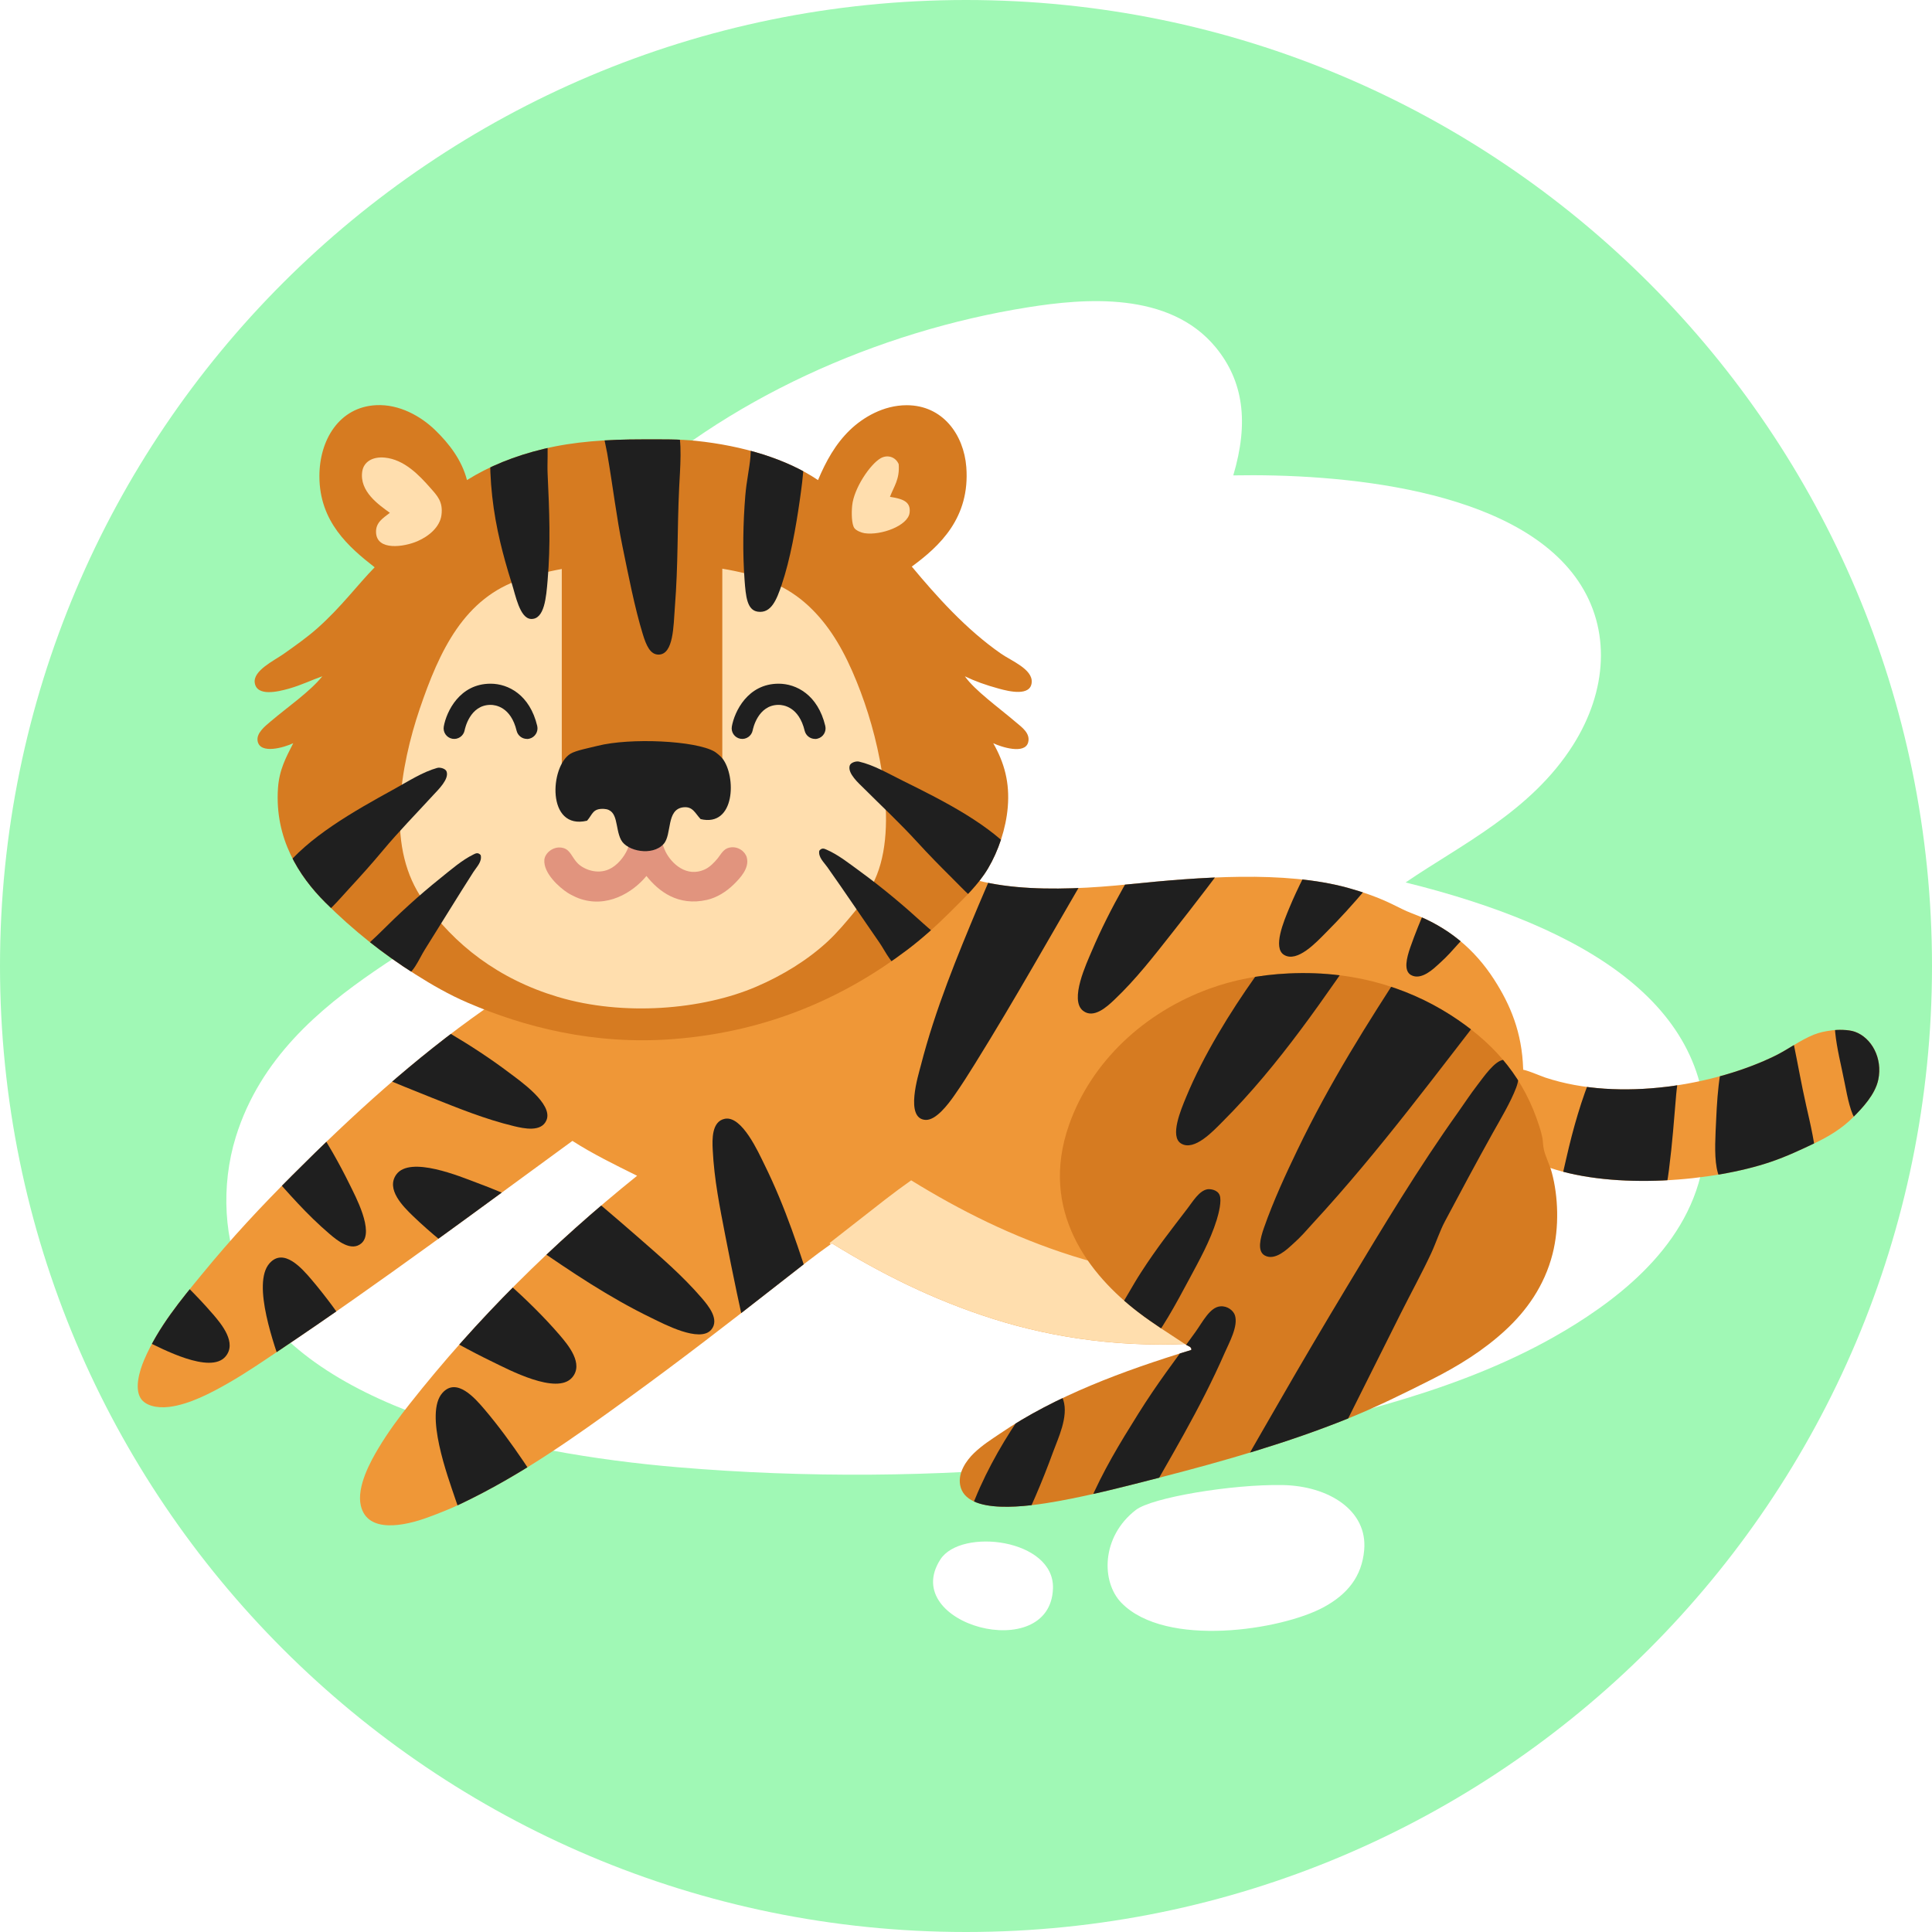 <?xml version="1.0" encoding="UTF-8"?><svg id="b" xmlns="http://www.w3.org/2000/svg" xmlns:xlink="http://www.w3.org/1999/xlink" viewBox="0 0 500 500"><defs><clipPath id="d"><path d="M474.05,266.65c1.43-.18,4.29-.25,6.02,.38,4.27,1.54,7.21,6.8,6.02,12.42-.81,3.82-4.08,7.28-6.58,9.78-2.85,2.85-6.32,4.94-9.78,6.58-3.68,1.75-7.42,3.51-11.48,4.89-14.87,5.05-40.31,7.25-57.19,1.51-6.49-2.21-11.83-4.79-11.85-13.17,0-3.37,1.63-11.77,4.52-12.23,.87-.14,4.95,1.65,6.21,2.07,19.41,6.42,44.26,1.81,59.45-5.64,3.38-1.66,6.45-4.01,9.97-5.45,1.42-.58,2.93-.9,4.7-1.13Z" clip-rule="evenodd" fill="none"/></clipPath><clipPath id="e"><path d="M240.11,221.32c10.49,9.96,33.29,9.45,52.11,7.52,18.1-1.85,40.13-3.6,56.63,.94,3.65,1.01,7.69,2.4,11.29,4.14,1.79,.86,3.45,1.77,5.27,2.45,9.41,3.5,16.28,9.39,21.26,17.12,4.23,6.57,7.23,13.72,7.52,23.14,.32,10.26-1.96,17.7-5.64,25.02-6.57,13.08-17.08,24.07-30.1,31.42-13.14,7.41-28.48,13.11-46.84,14.48-20.42,1.53-38.94-1.27-54.55-6.21-15.54-4.91-29.13-11.78-41.76-19.56-4.55,3.2-8.95,6.71-13.36,10.16-13.13,10.28-25.81,20.1-39.88,30.29-13.25,9.58-26.97,19.46-43.08,27.09-2.39,1.13-5.3,2.3-8.28,3.39-5.94,2.18-15.57,4.25-17.31-3.01-1.18-4.93,2.63-11.71,4.52-14.86,2.57-4.3,5.41-8.09,8.09-11.48,17.51-22.19,36.9-41.38,58.88-59.07-5.74-2.85-11.52-5.67-16.74-9.03-24.22,17.66-49.65,36.66-75.81,54.18-4.02,2.69-8.43,5.74-13.17,8.46-4.45,2.55-10.15,5.58-15.43,6.21-3.19,.38-6.15-.35-7.34-2.26-1.56-2.52-.39-6.86,.94-9.97,3.64-8.49,9.62-15.62,14.86-22.01,7.94-9.68,15.13-17.38,23.52-25.77,15.49-15.5,31.49-30.14,49.66-42.89,.56-.39,1.1-.9,1.69-1.32,.6-.42,1.41-.71,1.88-1.13,.9-.8,1.21-1.99,1.88-2.82,.67-.82,1.58-1.62,2.26-2.26,4.69-4.38,9.97-7.52,16.18-10.91,15.13-8.26,33.34-15.13,51.92-20.69,9.51-2.84,19.46-5.78,29.35-6.96,4.89-.59,11.79-.22,9.59,6.21Z" clip-rule="evenodd" fill="none"/></clipPath><clipPath id="f"><path d="M308.3,349.37c.19-.8-.89-1.04-1.32-1.32-4.11-2.73-8.46-5.44-12.42-8.47-12.39-9.49-25.82-26.02-17.87-48.53,5.8-16.41,19.55-29.08,36.31-35.18,6.07-2.21,12.86-3.59,20.51-3.95,18.6-.88,33.16,4.72,43.83,12.04,9.96,6.83,17.17,15.3,21.07,27.65,.31,.97,.56,1.84,.75,2.82,.18,.93,.14,1.92,.38,3.01,.41,1.88,1.5,3.9,2.07,6.02,1.66,6.14,1.96,14.13,.19,21.07-2.13,8.32-6.81,14.76-12.23,19.75-5.64,5.21-12.19,9.27-19.19,12.79-6.95,3.5-14.1,7.06-21.82,10.16-15.01,6.03-31.17,10.74-48.72,15.24-8.21,2.1-17.04,4.41-25.96,6.02-7.6,1.37-23.91,3.83-25.39-4.14-.61-3.27,1.63-6.4,3.57-8.28,2.22-2.14,4.65-3.64,6.77-5.08,14.21-9.68,31.75-16.21,49.48-21.63Z" clip-rule="evenodd" fill="none"/></clipPath><clipPath id="g"><path d="M120.84,124.25c5.64-3.52,12.22-6.24,19.94-8.09,7.81-1.88,16.21-2.45,25.59-2.45,4.8,0,9.36-.08,13.73,.38,12.17,1.26,23.52,4.7,31.6,10.16,2.06-4.9,4.53-9.37,8.28-12.98,3.35-3.22,8.62-6.4,14.67-6.4,9.36,0,14.78,7.66,15.43,15.99,1.01,13.15-6.89,20.48-14.11,25.77,6.32,7.59,14.03,16.26,23.14,22.57,2.59,1.8,8.11,3.96,7.9,7.34-.23,3.74-5.81,2.42-8.46,1.69-3.54-.97-6.14-1.91-8.84-3.2,2.62,3.7,8.59,7.95,13.17,11.85,1.53,1.3,3.86,2.89,3.2,5.27-.87,3.13-6.92,1.2-9.03,.19,2.91,5.13,4.29,10.23,3.76,16.56-.47,5.56-2.44,11.35-5.08,15.8-2.53,4.27-6.12,7.62-9.78,11.29-3.59,3.59-7.49,7.05-11.1,9.78-15.84,11.99-35.62,21.21-60.57,23.14-20.74,1.61-38.87-3.22-53.24-9.41-4.81-2.07-9.13-4.55-13.54-7.34-8.32-5.25-16.11-11.4-23.33-18.62-6.87-6.86-13.1-16.58-12.23-29.54,.33-4.86,2.1-8,3.95-11.66-2.29,1.09-8.61,2.98-9.22-.57-.35-2.02,1.83-3.76,3.39-5.08,4.46-3.78,10.19-7.72,13.36-11.67-2.84,.99-5.28,2.24-8.65,3.2-2.83,.8-8.3,2.11-8.84-1.5-.47-3.16,4.93-5.7,7.52-7.52,3.27-2.3,6.18-4.39,8.65-6.58,6.21-5.51,10.36-11.2,14.86-15.8-6.63-5.19-14.27-11.73-14.3-23.52-.02-9.49,5.17-17.96,14.67-18.44,6.1-.31,11.65,2.94,15.24,6.4,3.69,3.56,6.96,7.84,8.28,12.98Z" clip-rule="evenodd" fill="none"/></clipPath></defs><g id="c"><g><path d="M250,0C111.93,0,0,111.93,0,250s111.93,250,250,250,250-111.93,250-250S388.07,0,250,0ZM103.49,167.72c5.69,1.69,6.46,6.8,6.15,11.16-.74,10.35-9.14,31.3-19.33,28.74-18.68-4.69-2.38-44.55,13.18-39.91Zm139.89,235.85c5.33-8.24,29.55-5.32,29.13,7.52-.66,19.9-40.02,9.32-29.13-7.52Zm109.67-2.42c-.61,6.91-4.39,11.49-10.5,14.8-10.89,5.91-40.87,10.61-52.32-1.13-5.29-5.42-5.26-17.13,3.73-24.05,4.16-3.21,24.78-6.67,37.95-6.44,11.88,.2,22.06,6.52,21.14,16.82Zm51.73-56.67c-13.08,7.8-27.47,13.31-40.86,17.41-53.99,16.53-121.83,23.47-188.53,17.83-42.1-3.56-96.22-15.53-112.14-47.56-5.32-10.72-6.16-25.25-2.21-37.97,6.32-20.36,21.79-33.19,35.95-42.91,14.89-10.24,29.7-17.58,44.22-25.45-11.86-12.26-17.84-31.13-11.96-51.01,5.22-17.61,18.55-33.67,30.26-44.79,27.92-26.57,67.56-44.32,106.59-50.51,14.4-2.28,36.48-4.28,48.55,10.4,7.13,8.7,8.61,19.35,4.52,33.11,26.96-.5,72.88,3.13,89.3,27.38,8.46,12.49,7.51,28.37-1.36,42.4-10.89,17.23-29.14,25.85-43.34,35.57,46.64,11.55,81.27,32.19,77.4,69.81-2.32,22.48-20.91,37.08-36.37,46.29Z" fill="#a0f8b5" fill-rule="evenodd"/><g><g><g><path d="M474.05,266.65c1.43-.18,4.29-.25,6.02,.38,4.27,1.54,7.21,6.8,6.02,12.42-.81,3.82-4.08,7.28-6.58,9.78-2.85,2.85-6.32,4.94-9.78,6.58-3.68,1.75-7.42,3.51-11.48,4.89-14.87,5.05-40.31,7.25-57.19,1.51-6.49-2.21-11.83-4.79-11.85-13.17,0-3.37,1.63-11.77,4.52-12.23,.87-.14,4.95,1.65,6.21,2.07,19.41,6.42,44.26,1.81,59.45-5.64,3.38-1.66,6.45-4.01,9.97-5.45,1.42-.58,2.93-.9,4.7-1.13Z" fill="#ef9737" fill-rule="evenodd"/><g clip-path="url(#d)"><g><path d="M484.21,260.63c1.14-1.87,.44-5.58,2.82-6.21,2.37,4.58,2.47,15.47,3.76,22.2,.97,5.07,2.01,10.54-3.01,11.29-1.26,4.61-6.62,4.51-8.28,.56-1.27-3.03-1.83-7.18-2.82-11.66-.98-4.46-1.88-8.75-1.88-12.42,0-2.12,.54-5.17,1.13-6.02,1.95-2.81,7.82-1.8,8.28,2.26Z" fill="#1f1f1f" fill-rule="evenodd"/><path d="M465.21,302.58c-1.01,.98-2.25,2.49-4.14,2.63-1.02,.08-1.8-.19-2.82-.56-1.19,.8-2.2,2.57-4.14,2.82-1.26,.17-2.33-.23-3.57-.75-7.84,2.81-6.74-9.17-6.4-16.93,.35-8,1.07-16.35,3.95-20.13,.46-.36,1.57-.06,2.07-.38,.87-2.33,1.76-4.64,4.89-4.7,1.45-1.15,2.57-3.15,5.64-2.07,2.59,.91,2.9,4.63,3.57,7.9,1.06,5.12,1.91,10.08,3.2,15.8,1.06,4.68,2.37,9.98,2.82,16.37,.06,.86,.64,4.71-.75,5.08-2.17,.58-3.59-4.32-4.33-5.08Z" fill="#1f1f1f" fill-rule="evenodd"/><path d="M433.61,267.97c.47,.79,0,1.84,.19,3.01,.13,.81,.66,1.49,.75,2.07,.47,3.02-.45,6.65-.75,10.16-.56,6.59-.99,12.64-1.88,19.57-.68,5.32-1.65,10.8-7.71,9.22-.96,.18-1.69,1.29-3.01,1.51-1.67,.27-3.23-.29-4.33-1.13-1.26,.31-1.92,1.22-3.76,.94-1.54,1.9-2.15,4.78-4.7,5.27-4.14,.79-5.55-2.55-5.27-6.77,.26-3.97,1.33-8.12,2.26-12.23,1.7-7.49,3.9-15.19,6.77-22.01,.66-1.55,1.34-3.43,2.26-4.89,.93-1.49,2.28-3.23,4.33-2.45,.64,2.36-1.06,5.06-1.32,7.71,3.45,1.34,3.03-3.63,7.34-2.63,.46-3.79,2.72-7.41,7.34-5.83,.77-.23,.36-1.65,1.51-1.5Z" fill="#1f1f1f" fill-rule="evenodd"/></g></g></g><g><path d="M240.11,221.32c10.49,9.96,33.29,9.45,52.11,7.52,18.1-1.85,40.13-3.6,56.63,.94,3.65,1.01,7.69,2.4,11.29,4.14,1.79,.86,3.45,1.77,5.27,2.45,9.41,3.5,16.28,9.39,21.26,17.12,4.23,6.57,7.23,13.72,7.52,23.14,.32,10.26-1.96,17.7-5.64,25.02-6.57,13.08-17.08,24.07-30.1,31.42-13.14,7.41-28.48,13.11-46.84,14.48-20.42,1.53-38.94-1.27-54.55-6.21-15.54-4.91-29.13-11.78-41.76-19.56-4.55,3.2-8.95,6.71-13.36,10.16-13.13,10.28-25.81,20.1-39.88,30.29-13.25,9.58-26.97,19.46-43.08,27.09-2.39,1.13-5.3,2.3-8.28,3.39-5.94,2.18-15.57,4.25-17.31-3.01-1.18-4.93,2.63-11.71,4.52-14.86,2.57-4.3,5.41-8.09,8.09-11.48,17.51-22.19,36.9-41.38,58.88-59.07-5.74-2.85-11.52-5.67-16.74-9.03-24.22,17.66-49.65,36.66-75.81,54.18-4.02,2.69-8.43,5.74-13.17,8.46-4.45,2.55-10.15,5.58-15.43,6.21-3.19,.38-6.15-.35-7.34-2.26-1.56-2.52-.39-6.86,.94-9.97,3.64-8.49,9.62-15.62,14.86-22.01,7.94-9.68,15.13-17.38,23.52-25.77,15.49-15.5,31.49-30.14,49.66-42.89,.56-.39,1.1-.9,1.69-1.32,.6-.42,1.41-.71,1.88-1.13,.9-.8,1.21-1.99,1.88-2.82,.67-.82,1.58-1.62,2.26-2.26,4.69-4.38,9.97-7.52,16.18-10.91,15.13-8.26,33.34-15.13,51.92-20.69,9.51-2.84,19.46-5.78,29.35-6.96,4.89-.59,11.79-.22,9.59,6.21Z" fill="#ef9737" fill-rule="evenodd"/><path d="M332.12,331.24c-20.42,1.53-38.94-1.27-54.55-6.21-15.53-4.91-29.13-11.78-41.76-19.56-4.56,3.2-8.95,6.71-13.36,10.16-2.59,2.03-5.16,4.04-7.73,6.04,.06,.13,.11,.26,.17,.39,.13-.09,.26-.19,.4-.29,12.64,7.79,26.23,14.65,41.76,19.56,15.62,4.94,34.14,7.74,54.55,6.21,18.36-1.38,33.71-7.08,46.84-14.48,7.37-4.16,13.94-9.49,19.44-15.71-12.9,7.11-27.9,12.55-45.75,13.89Z" fill="#ffdeae"/><g clip-path="url(#e)"><g><path d="M211.03,336.76c-.2-.65-.4-1.3-.61-1.96-3.45-10.97-7.12-22.35-12.62-33.48-1.48-2.99-5.76-12.65-10.21-11.78-3.43,.67-3.27,5.39-3.14,7.97,.37,7.78,1.89,15.15,3.24,22.17,1.93,10,4.01,19.88,6.26,29.71,2.78-6.92,9.41-12.03,17.08-12.63Z" fill="#1f1f1f" fill-rule="evenodd"/><path d="M99.44,258.01c.6,.32,1.2,.64,1.81,.96,10.13,5.44,20.63,11.17,30.53,18.65,2.67,2.01,11.36,8.02,9.67,12.23-1.3,3.24-5.9,2.2-8.42,1.6-7.57-1.82-14.53-4.69-21.17-7.32-9.47-3.76-18.78-7.65-28.02-11.69,7.32-1.44,13.57-7,15.59-14.42Z" fill="#1f1f1f" fill-rule="evenodd"/><path d="M70.46,274.36c.39,.56,.78,1.11,1.18,1.68,6.58,9.43,13.35,19.28,18.81,30.43,1.47,3,6.5,12.29,3.1,15.28-2.63,2.3-6.26-.7-8.23-2.38-5.93-5.04-10.85-10.75-15.57-16.11-6.74-7.63-13.3-15.31-19.7-23.09,7.18,2.02,15.27-.11,20.43-5.82Z" fill="#1f1f1f" fill-rule="evenodd"/><path d="M181.62,335.94c-5.08-5.9-10.81-10.78-16.19-15.49-5.8-5.07-11.63-10.02-17.51-14.9-.42,2-1.16,3.96-2.25,5.82-2.48,4.23-6.42,7.25-10.87,8.77,1.12,.78,2.25,1.57,3.4,2.37,9.47,6.52,19.36,13.24,30.54,18.64,3.01,1.45,12.32,6.43,15.3,3.01,2.29-2.64-.74-6.26-2.42-8.22Z" fill="#1f1f1f" fill-rule="evenodd"/><path d="M144.82,345.49c-4.2-4.88-8.74-9.25-13.29-13.36-3.5,6.06-9.96,10.43-17.23,10.05-.59-.03-1.17-.06-1.76-.06-.67,.17-1.34,.37-2,.58-.16,.07-.32,.14-.48,.21,5.6,3.39,11.39,6.62,17.47,9.56,4.04,1.95,16.54,8.64,20.53,4.04,3.07-3.54-.99-8.4-3.25-11.03Z" fill="#1f1f1f" fill-rule="evenodd"/><path d="M55.07,340.07c-4.2-4.88-8.74-9.25-13.29-13.35-3.5,6.06-9.96,10.42-17.23,10.05-.58-.03-1.17-.06-1.75-.06-.67,.18-1.34,.37-2,.58-.16,.07-.32,.14-.48,.21,5.6,3.39,11.39,6.62,17.48,9.56,4.04,1.95,16.54,8.64,20.53,4.04,3.07-3.54-.99-8.4-3.25-11.03Z" fill="#1f1f1f" fill-rule="evenodd"/><path d="M106.82,314.65c4.64,4.47,9.56,8.4,14.48,12.07,2.92-6.36,8.96-11.3,16.23-11.61,.58-.02,1.17-.05,1.75-.1,.65-.24,1.3-.49,1.93-.76,.15-.08,.3-.17,.45-.26-5.89-2.85-11.95-5.54-18.28-7.9-4.2-1.57-17.27-7.07-20.82-2.12-2.73,3.81,1.77,8.27,4.26,10.68Z" fill="#1f1f1f" fill-rule="evenodd"/><path d="M119.99,394.08c2.29-.93,4.78-1.45,7.37-1.47,5.75-.04,11.41-.35,17.07-.5-5.74-9.14-11.74-18.75-19-27.32-2.55-3-7.26-8.4-10.92-4.32-4.75,5.29,1.46,21.89,3.25,27.24,.72,2.15,1.46,4.27,2.23,6.37Z" fill="#1f1f1f" fill-rule="evenodd"/><path d="M75.25,360.53c2.29-.93,4.78-1.46,7.37-1.47,5.75-.04,11.41-.36,17.07-.5-5.74-9.14-11.74-18.75-19-27.32-2.55-3-7.25-8.4-10.92-4.32-4.75,5.29,1.46,21.89,3.25,27.25,.72,2.15,1.47,4.27,2.23,6.37Z" fill="#1f1f1f" fill-rule="evenodd"/></g><g><path d="M321.17,156.06c.58,1.73-.66,3.33-1.35,4.78-4.9,10.33-11.45,20-17.24,29.91-6.58,11.25-13.61,22.25-20.28,33.61-9.96,16.95-19.46,34.03-29.97,50.92-1.56,2.52-3.36,5.38-5.38,8.26-1.66,2.37-4.74,6.41-7.4,6.29-5.46-.26-1.87-11.63-1.24-14.09,3.75-14.6,9.47-28.39,14.89-41.34,6.44-15.4,13.84-30.09,21.95-44.92,.9-1.64,2.71-5.43,3.65-5.9,.98-.49,2.79-.37,4.09-.63,7.68-1.57,13.93-3.77,20.79-5.9,1.13-.35,2.61-.47,3.48-.92,1.02-.54,2.45-3.17,3.45-4.72,3.51-5.43,6.52-10.59,10.18-15.29,.13-.02,.25-.04,.37-.06Z" fill="#1f1f1f" fill-rule="evenodd"/><path d="M353.46,167.52c1.35,.81-.16,2.75-.57,3.58-1.7,3.45-3.87,6.57-6.02,9.78-2.78,4.15-5.5,8.53-8.28,12.6-11.32,16.62-23.06,32.54-35.55,48.35-4.43,5.6-9.02,11.57-14.67,16.93-1.88,1.78-5.34,4.98-8.09,2.82-3.57-2.81,.96-12.35,2.26-15.43,4.84-11.43,11.07-21.64,17.12-31.41,6.49-10.48,12.52-19.54,20.13-28.41,2.51-2.92,4.75-6.07,7.52-8.65,.92-.29,.57,.69,.94,.94,5.8-2.39,12.47-5.55,19-7.34,.69-.19,1.77-.1,2.45-.38,1.51-.61,2.19-2.72,3.57-3.39h.19Z" fill="#1f1f1f" fill-rule="evenodd"/><path d="M384.8,166.42c3.85-.38,8.18-.11,8.84,3.2,.44,2.21-.97,4.8-2.07,6.77-3.09,5.56-7.02,10.97-10.35,15.8-11.83,17.17-23.34,34.44-38.19,49.29-2.3,2.3-7.28,7.74-10.72,5.64-2.99-1.82-.03-8.78,1.32-12.04,4.5-10.9,11.57-22.2,17.68-30.85,7.76-10.98,15.32-22.16,24.64-31.98,.57-.6,1.53-1.32,2.07-2.07,.71-.99,.77-1.9,1.51-2.45,1.25-.94,3.35-1.13,5.27-1.32Z" fill="#1f1f1f" fill-rule="evenodd"/><path d="M417.84,154.51c4.29-.93,9.41-.38,15.43,0,4.36,.27,7.89,.9,8.65,3.95,.59,2.35-1.27,5.71-2.63,7.9-4.14,6.62-9.23,12.67-13.73,18.44-15.55,19.92-30.42,40.24-47.97,59.26-1.85,2.01-2.71,3.16-5.27,5.46-1.15,1.03-4.46,4.34-7.15,2.82-1.98-1.12-1.12-4.47-.19-7.15,2.47-7.05,5.7-14,8.65-20.13,8.5-17.67,18.01-32.63,28.22-48.35,5.01-7.71,9.2-16.13,15.99-22.2Z" fill="#1f1f1f" fill-rule="evenodd"/></g></g></g><g><path d="M308.3,349.37c.19-.8-.89-1.04-1.32-1.32-4.11-2.73-8.46-5.44-12.42-8.47-12.39-9.49-25.82-26.02-17.87-48.53,5.8-16.41,19.55-29.08,36.31-35.18,6.07-2.21,12.86-3.59,20.51-3.95,18.6-.88,33.16,4.72,43.83,12.04,9.96,6.83,17.17,15.3,21.07,27.65,.31,.97,.56,1.84,.75,2.82,.18,.93,.14,1.92,.38,3.01,.41,1.88,1.5,3.9,2.07,6.02,1.66,6.14,1.96,14.13,.19,21.07-2.13,8.32-6.81,14.76-12.23,19.75-5.64,5.21-12.19,9.27-19.19,12.79-6.95,3.5-14.1,7.06-21.82,10.16-15.01,6.03-31.17,10.74-48.72,15.24-8.21,2.1-17.04,4.41-25.96,6.02-7.6,1.37-23.91,3.83-25.39-4.14-.61-3.27,1.63-6.4,3.57-8.28,2.22-2.14,4.65-3.64,6.77-5.08,14.21-9.68,31.75-16.21,49.48-21.63Z" fill="#d67b21" fill-rule="evenodd"/><g clip-path="url(#f)"><g><g><path d="M320.53,392.07c-1.39,.62-1.82,3.82-4.7,3.57-1.13-1.5-.31-3.47,.19-4.89,1.47-4.15,3.91-8.45,6.02-12.23,2.91-5.21,5.94-10.37,8.84-15.43,5.75-10.02,11.82-20.3,18.06-30.66,9.11-15.14,18.16-30.19,28.41-44.58,1.5-2.11,3.16-4.66,5.08-7.15,1.56-2.03,4.34-6.08,6.58-6.4,4.6-.64,4.5,4.19,3.39,7.15-1.42,3.77-4.18,8.37-6.02,11.66-4.5,8.08-8.24,15.09-12.42,22.95-1.38,2.59-2.28,5.49-3.57,8.28-2.36,5.06-5.14,10.11-7.9,15.61-9.22,18.34-18.16,36.3-27.46,55.12-1.38,2.8-2.9,7.23-7.15,6.4-1.41-.28-2.44-1.76-3.2-3.39-3.48,.16-5.11-2.9-4.14-6.02Z" fill="#1f1f1f" fill-rule="evenodd"/><path d="M280.08,400.35c.05-.56-.94-.83-1.13-1.88-.37-1.99,1.75-6.72,2.82-9.22,3.69-8.59,7.89-15.5,12.79-23.33,5.15-8.22,9.19-13.36,14.86-21.26,1.83-2.55,3.71-6.37,6.4-6.58,1.91-.16,3.39,1.17,3.76,2.26,.96,2.81-1.48,7.14-2.63,9.78-6.42,14.69-14.29,27.44-22.01,41.2-1.4,2.5-2.7,5.08-4.52,8.09-1.35,2.24-3.51,6.36-5.83,6.77-3.94,.7-5.5-2.71-4.52-5.83Z" fill="#1f1f1f" fill-rule="evenodd"/><path d="M251.11,405.81c-.97-1.65-.66-5.26,.19-6.77-.84-1.12-1.28-.96-1.51-2.07-.32-1.59,.65-3.96,1.32-5.83,3.03-8.44,7.55-16.53,12.23-23.52,1.75-2.62,3.96-7.58,6.96-8.09,2.33-.4,4.3,1,4.89,2.82,1.38,4.29-1.4,9.98-2.63,13.36-2.8,7.7-6.11,15.43-9.78,22.57-1.32,2.56-3.84,8.52-7.34,8.84-1.89,.17-2.85-.72-4.33-1.32Z" fill="#1f1f1f" fill-rule="evenodd"/><path d="M312.44,307.79c.75-.13,2.62,.09,3.2,1.5,.58,1.45-.22,4.69-.75,6.4-1.72,5.54-4.59,10.6-6.96,15.05-3.76,7.04-7.51,13.94-11.29,18.25-1.45,1.65-3.28,3.3-5.64,4.7-1.37,.81-5.29,3.07-7.9,2.07-.88-.34-1.8-1.87-1.88-2.45-.25-1.87,1.72-4.59,3.01-6.58,1.3-1.99,3-4.16,3.95-5.64,2.92-4.54,4.75-8.15,7.15-11.85,4.13-6.38,7.44-10.53,12.04-16.56,1.36-1.78,2.98-4.51,5.08-4.89Z" fill="#1f1f1f" fill-rule="evenodd"/></g><path d="M358.15,215.24c3.85-.38,8.18-.11,8.84,3.2,.44,2.21-.97,4.8-2.07,6.77-3.09,5.56-7.02,10.97-10.35,15.8-11.83,17.17-23.34,34.44-38.19,49.29-2.3,2.3-7.28,7.74-10.72,5.64-2.99-1.82-.03-8.78,1.32-12.04,4.5-10.9,11.56-22.2,17.68-30.85,7.76-10.98,15.32-22.16,24.64-31.98,.57-.6,1.53-1.32,2.07-2.07,.71-.99,.77-1.89,1.5-2.44,1.25-.94,3.34-1.13,5.27-1.32Z" fill="#1f1f1f" fill-rule="evenodd"/><path d="M379.97,227.09c4.29-.93,9.41-.38,15.43,0,4.36,.28,7.89,.9,8.65,3.95,.59,2.35-1.27,5.71-2.63,7.9-4.14,6.62-9.23,12.67-13.73,18.44-15.56,19.92-30.42,40.24-47.97,59.26-1.85,2.01-2.71,3.16-5.27,5.45-1.15,1.03-4.46,4.34-7.15,2.82-1.99-1.12-1.13-4.47-.19-7.15,2.47-7.05,5.7-14,8.65-20.13,8.5-17.67,18.01-32.63,28.22-48.35,5.01-7.71,9.2-16.13,15.99-22.2Z" fill="#1f1f1f" fill-rule="evenodd"/></g></g></g></g><g><path d="M120.84,124.25c5.64-3.52,12.22-6.24,19.94-8.09,7.81-1.88,16.21-2.45,25.59-2.45,4.8,0,9.36-.08,13.73,.38,12.17,1.26,23.52,4.7,31.6,10.16,2.06-4.9,4.53-9.37,8.28-12.98,3.35-3.22,8.62-6.4,14.67-6.4,9.36,0,14.78,7.66,15.43,15.99,1.01,13.15-6.89,20.48-14.11,25.77,6.32,7.59,14.03,16.26,23.14,22.57,2.59,1.8,8.11,3.96,7.9,7.34-.23,3.74-5.81,2.42-8.46,1.69-3.54-.97-6.14-1.91-8.84-3.2,2.62,3.7,8.59,7.95,13.17,11.85,1.53,1.3,3.86,2.89,3.2,5.27-.87,3.13-6.92,1.2-9.03,.19,2.91,5.13,4.29,10.23,3.76,16.56-.47,5.56-2.44,11.35-5.08,15.8-2.53,4.27-6.12,7.62-9.78,11.29-3.59,3.59-7.49,7.05-11.1,9.78-15.84,11.99-35.62,21.21-60.57,23.14-20.74,1.61-38.87-3.22-53.24-9.41-4.81-2.07-9.13-4.55-13.54-7.34-8.32-5.25-16.11-11.4-23.33-18.62-6.87-6.86-13.1-16.58-12.23-29.54,.33-4.86,2.1-8,3.95-11.66-2.29,1.09-8.61,2.98-9.22-.57-.35-2.02,1.83-3.76,3.39-5.08,4.46-3.78,10.19-7.72,13.36-11.67-2.84,.99-5.28,2.24-8.65,3.2-2.83,.8-8.3,2.11-8.84-1.5-.47-3.16,4.93-5.7,7.52-7.52,3.27-2.3,6.18-4.39,8.65-6.58,6.21-5.51,10.36-11.2,14.86-15.8-6.63-5.19-14.27-11.73-14.3-23.52-.02-9.49,5.17-17.96,14.67-18.44,6.1-.31,11.65,2.94,15.24,6.4,3.69,3.56,6.96,7.84,8.28,12.98Z" fill="#d67b21" fill-rule="evenodd"/><path d="M161.66,145.88c9.83-.47,20.44,.23,28.41,1.88,8.75,1.82,14.83,4.67,20.13,9.97,5.03,5.03,8.48,11.24,11.48,18.62,2.86,7.05,5.21,15,6.58,23.52,1.56,9.62,1.55,19.3-1.32,26.52-1.38,3.49-3.3,6.59-5.64,9.41-2.23,2.69-4.59,5.54-7.15,7.9-5.13,4.74-11.58,8.72-18.44,11.66-13.95,5.99-34.44,7.7-51.36,2.63-15.17-4.54-26.85-13.39-34.99-25.21-4.22-6.12-6.35-13.95-5.83-24.27,.44-8.87,2.62-17.77,5.08-25.02,5.1-15,11.49-28.85,26.52-33.67,7.35-2.36,15.91-3.95,26.15-3.95,.12,0,.25,0,.38,0Z" fill="#ffdeae" fill-rule="evenodd"/><g><path d="M230.32,128.58c3.27,.52,5.46,1.2,5.08,4.14-.43,3.36-7.45,5.91-11.66,5.27-.83-.13-2.17-.66-2.63-1.32-.7-.98-.77-3.83-.57-5.83,.46-4.51,4.65-10.67,7.34-12.23,1.83-1.06,3.93-.33,4.7,1.51,.32,3.9-1.29,5.86-2.26,8.47Z" fill="#ffdeae" fill-rule="evenodd"/><path d="M100.9,132.72c-2.83-2.06-7.94-5.51-7.15-10.72,.37-2.44,2.61-3.88,5.83-3.57,5.01,.48,8.87,4.5,11.85,7.9,1.7,1.94,3.27,3.48,2.82,6.96-.4,3.1-3.25,5.49-6.21,6.77-3.51,1.52-10.53,2.54-10.72-2.26-.11-2.66,1.92-3.76,3.57-5.08Z" fill="#ffdeae" fill-rule="evenodd"/><rect x="145.39" y="140.28" width="41.54" height="58.59" fill="#d67b21"/><path d="M136.37,191.23c-1.24,0-2.36-.85-2.67-2.1-1.49-6.23-5.54-6.71-6.74-6.71h0c-5.41,0-6.66,6.3-6.71,6.57-.28,1.48-1.71,2.47-3.19,2.2-1.48-.27-2.47-1.68-2.21-3.17,.68-3.84,4.09-11.08,12.11-11.08h0c4.57,0,10.15,2.87,12.07,10.92,.35,1.47-.56,2.95-2.03,3.31-.22,.05-.43,.08-.64,.08Z" fill="#1f1f1f"/><path d="M210.92,191.23c-1.24,0-2.36-.85-2.67-2.1-1.49-6.23-5.54-6.71-6.74-6.71h0c-5.41,0-6.66,6.3-6.71,6.57-.28,1.48-1.71,2.47-3.19,2.2-1.48-.27-2.47-1.68-2.21-3.17,.68-3.84,4.09-11.08,12.11-11.08h0c4.57,0,10.14,2.87,12.07,10.92,.35,1.47-.55,2.95-2.03,3.31-.22,.05-.43,.08-.64,.08Z" fill="#1f1f1f"/><g><path d="M167.29,226.71c-3.51,4.28-10.26,8.45-17.52,5.77-.84-.31-2.25-1.03-2.81-1.39-2.19-1.4-6.37-5.11-6.08-8.59,.15-1.78,2.48-3.75,4.96-3.02,1.79,.52,2.2,2.46,3.66,3.94,1.54,1.55,4.97,2.97,8.13,1.54,2.08-.94,3.85-3.11,4.73-5.08,.99-2.22,.69-4.95,3.52-5.7,4.8-1.28,4.96,3.43,6.39,6.28,1.49,2.96,5.37,6.75,10.17,4.53,1.25-.58,2.38-1.74,3.28-2.83,.91-1.12,1.49-2.49,3.09-2.81,2.22-.45,4.05,1.06,4.45,2.53,.75,2.76-1.62,5.29-3.37,7.01-1.89,1.85-4.32,3.41-6.93,4-7.5,1.71-12.53-2.24-15.65-6.18Z" fill="#e1947e" fill-rule="evenodd"/><path d="M181.31,211.97c-1.44-1.51-2-3.32-4.47-3.04-4.49,.51-2.88,7.06-5.1,9.5-2.93,3.21-9.48,1.86-11.01-1.06-1.64-3.14-.56-7.84-4.44-8.03-2.93-.14-2.91,1.41-4.36,3.06-10.57,2.5-9.61-14.1-4.3-17.33,1.42-.86,4.81-1.49,6.98-2.04,8.45-2.15,25.41-1.38,30.32,1.49,.41,.24,1.58,1.18,2.04,1.77,3.61,4.63,3.32,17.83-5.66,15.69Z" fill="#1f1f1f" fill-rule="evenodd"/></g></g><g clip-path="url(#g)"><g><path d="M166.93,107.51c2.73-.03,6.97,.73,8.28,3.2,1.48,2.79,.77,10.98,.56,15.43-.55,11.63-.21,19.32-1.13,31.23-.35,4.6-.32,11.94-4.14,12.04-2.22,.06-3.26-2.4-4.14-5.27-2.13-6.93-3.76-15.45-5.27-22.76-1.5-7.26-2.44-15.27-3.95-24.08-.35-2.07-1.56-6.37-.94-7.52,.55-1.04,2.54-1.32,4.7-1.69,2.34-.4,4.53-.55,6.02-.56Z" fill="#1f1f1f" fill-rule="evenodd"/><path d="M201.54,109.2c1.14-.03,3.77,.39,4.89,1.88,2.73,3.64,1.3,13.03,.57,18.25-.99,6.98-2.48,15.46-4.7,22.01-1.3,3.83-2.7,7.48-6.21,6.96-2.78-.41-3.08-4.04-3.39-8.09-.53-7.18-.41-14.77,.19-22.01,.3-3.67,1.1-7.13,1.32-9.97,.21-2.75-.1-5.88,.94-7.15,1.12-1.37,4.5-1.83,6.4-1.88Z" fill="#1f1f1f" fill-rule="evenodd"/><path d="M126.86,115.79c.99-1.64,3.19-2.62,4.89-3.58,1.87-1.05,4.38-2.72,6.21-2.82,4.93-.27,3.51,7.81,3.76,13.17,.47,9.95,.79,18.38,0,27.65-.36,4.27-.79,10.17-4.33,9.97-2.87-.17-3.99-6.2-4.89-9.03-1.37-4.28-2.35-7.96-3.01-10.72-1.9-7.94-2.85-15.85-2.63-24.64Z" fill="#1f1f1f" fill-rule="evenodd"/><path d="M80.77,238.82c-3.95-3.14-5.35-8.82-7.71-13.55,6.59-8.59,18.46-15.29,28.97-21.07,3.69-2.03,7.31-4.4,11.1-5.46,.75-.21,2.17,.15,2.45,.94,.69,1.97-2.18,4.7-3.39,6.02-4.43,4.83-8.98,9.46-13.17,14.48-2.87,3.44-5.75,6.64-8.65,9.78-2.91,3.15-5.7,6.66-9.59,8.84Z" fill="#1f1f1f" fill-rule="evenodd"/><path d="M124.41,221.32c.39,1.69-1.06,3.05-1.88,4.33-4.22,6.59-8.17,13.09-12.6,20.13-1.54,2.45-3.08,6.62-5.83,7.15-1.09,.21-2.62-.32-4.7-.75-2.14-.44-4.38-.28-5.83-.94-1-.45-1.22-1.46-2.07-1.51,.95-3.37,4.17-5.68,6.77-8.28,4.9-4.9,10.05-9.65,15.62-14.11,2.85-2.29,5.67-4.76,8.65-6.21,.55-.27,1.17-.63,1.88,.19Z" fill="#1f1f1f" fill-rule="evenodd"/><path d="M256.41,235.68c3.81-3.31,4.95-9.05,7.1-13.88-6.96-8.28-19.13-14.45-29.88-19.75-3.78-1.87-7.5-4.07-11.33-4.95-.76-.17-2.16,.25-2.4,1.05-.6,2,2.38,4.6,3.65,5.86,4.64,4.63,9.39,9.05,13.8,13.88,3.02,3.31,6.04,6.37,9.08,9.39,3.05,3.02,6,6.4,9.98,8.4Z" fill="#1f1f1f" fill-rule="evenodd"/><path d="M212.03,220.15c-.31,1.7,1.2,3,2.07,4.24,4.52,6.39,8.75,12.72,13.49,19.55,1.65,2.38,3.37,6.47,6.15,6.88,1.09,.16,2.6-.44,4.66-.96,2.12-.54,4.36-.48,5.79-1.2,.98-.5,1.15-1.52,2-1.6-1.11-3.32-4.42-5.49-7.13-7.96-5.12-4.68-10.47-9.19-16.23-13.4-2.96-2.16-5.88-4.5-8.92-5.81-.56-.24-1.2-.58-1.87,.27Z" fill="#1f1f1f" fill-rule="evenodd"/></g></g></g></g></g></g></svg>